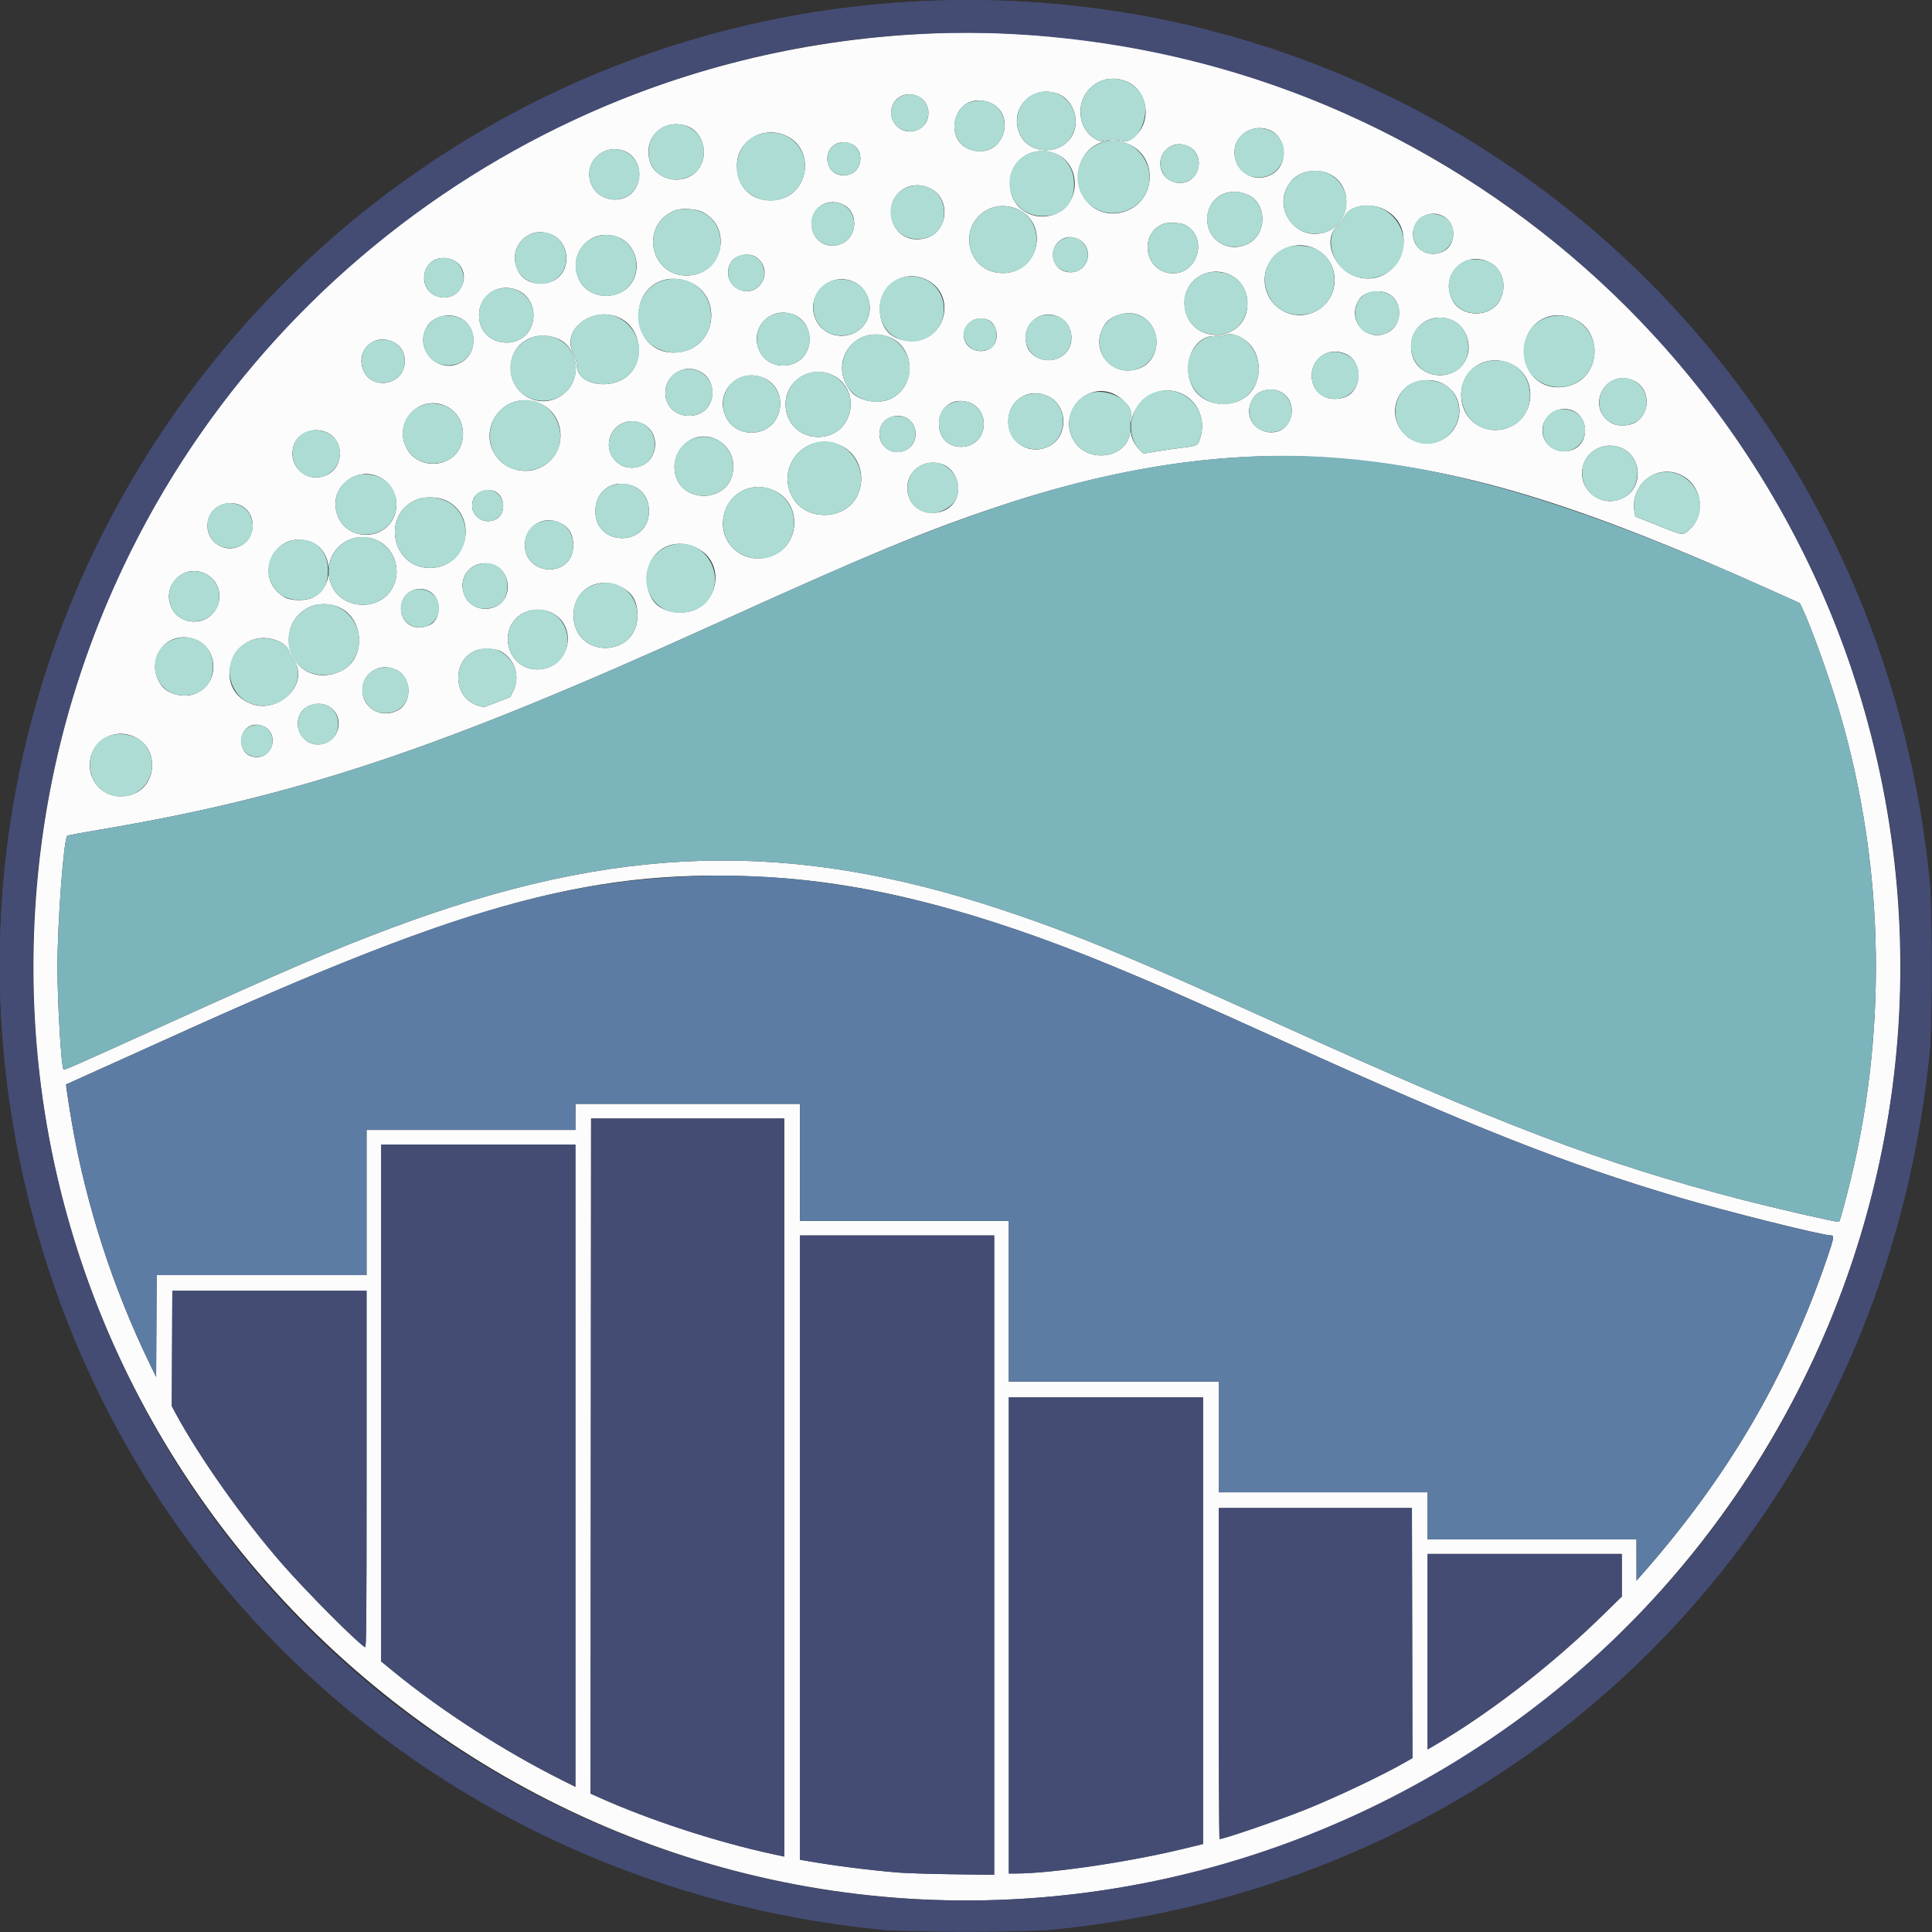 <svg id="svg" version="1.1" xmlns="http://www.w3.org/2000/svg" xmlns:xlink="http://www.w3.org/1999/xlink" width="400" height="400" viewBox="0, 0, 400,400"><rect x="0" y="0" width="400" height="400" fill="#333333" stroke="none"/><g id="svgg"><path id="path4" d="M191.107 0.230 C 71.228 5.679,-17.311 115.323,2.815 233.405 C 18.175 323.530,90.388 390.327,182.378 399.502 C 188.118 400.075,212.106 400.076,217.838 399.503 C 315.884 389.716,389.716 315.884,399.503 217.838 C 400.076 212.106,400.075 188.118,399.502 182.378 C 388.744 74.517,298.184 -4.637,191.107 0.230 M211.243 7.143 C 338.166 15.080,423.136 139.661,383.851 260.216 C 349.973 364.179,235.356 419.564,133.066 381.400 C 25.248 341.172,-23.963 217.202,27.027 114.270 C 61.304 45.076,134.759 2.360,211.243 7.143 M122.325 301.459 L 122.270 371.351 124.084 372.164 C 134.553 376.856,148.396 381.372,159.946 383.863 L 162.378 384.387 162.378 307.978 L 162.378 231.568 142.379 231.568 L 122.379 231.568 122.325 301.459 M78.919 290.479 L 78.919 343.984 81.351 345.977 C 91.403 354.211,104.180 362.455,116.311 368.534 L 119.135 369.949 119.135 303.461 L 119.135 236.973 99.027 236.973 L 78.919 236.973 78.919 290.479 M165.622 320.410 L 165.622 385.037 167.041 385.284 C 172.741 386.276,179.470 387.136,185.838 387.684 C 187.384 387.817,192.516 387.979,197.243 388.045 L 205.838 388.164 205.838 321.974 L 205.838 255.784 185.730 255.784 L 165.622 255.784 165.622 320.410 M35.623 279.189 L 35.568 291.135 36.204 292.324 C 41.117 301.497,50.323 314.540,58.436 323.821 C 63.492 329.605,73.976 340.131,75.585 341.038 C 75.849 341.187,75.892 336.089,75.892 304.227 L 75.892 267.243 55.786 267.243 L 35.679 267.243 35.623 279.189 M208.865 338.595 L 208.865 387.892 210.324 387.891 C 217.659 387.884,233.800 385.503,245.027 382.770 L 249.081 381.783 249.081 335.540 L 249.081 289.297 228.973 289.297 L 208.865 289.297 208.865 338.595 M252.324 346.486 C 252.324 365.335,252.404 380.757,252.500 380.757 C 253.382 380.757,264.855 376.825,270.162 374.705 C 276.464 372.187,285.936 367.700,290.811 364.924 L 292.432 364.000 292.378 338.108 L 292.323 312.216 272.323 312.216 L 252.324 312.216 252.324 346.486 M295.568 341.966 L 295.568 362.203 296.595 361.608 C 308.051 354.970,321.114 344.895,331.724 334.514 L 335.784 330.541 335.784 326.135 L 335.784 321.730 315.676 321.730 L 295.568 321.730 295.568 341.966 " stroke="none" fill="#444c74" fill-rule="evenodd"></path><path id="path0" d="M188.432 7.161 C 86.122 13.703,6.906 97.976,6.920 200.262 C 6.936 318.810,114.471 410.153,231.351 390.899 C 347.561 371.756,419.777 254.255,384.425 141.838 C 357.980 57.744,276.200 1.549,188.432 7.161 M233.424 16.961 C 238.128 19.083,238.518 26.260,234.072 28.866 C 233.298 29.319,233.052 29.367,232.421 29.186 C 231.474 28.914,229.507 28.912,228.569 29.181 C 227.172 29.582,224.848 27.694,224.124 25.571 C 222.100 19.631,227.750 14.401,233.424 16.961 M218.838 19.357 C 221.628 20.308,223.324 23.719,222.508 26.737 C 220.998 32.314,212.705 32.622,210.894 27.168 C 209.217 22.118,213.778 17.633,218.838 19.357 M190.215 20.013 C 192.866 21.334,192.905 25.357,190.279 26.745 C 187.209 28.369,183.745 25.627,184.644 22.286 C 185.291 19.886,187.857 18.838,190.215 20.013 M204.408 21.063 C 210.347 22.850,208.455 31.927,202.276 31.290 C 199.462 30.999,197.622 29.006,197.622 26.248 C 197.622 22.357,200.754 19.963,204.408 21.063 M142.163 26.088 C 145.870 27.351,146.973 32.714,144.114 35.573 C 141.255 38.432,135.891 37.329,134.628 33.623 C 132.944 28.680,137.220 24.404,142.163 26.088 M262.872 26.930 C 266.416 28.411,266.821 33.931,263.534 35.957 C 259.762 38.282,255.244 35.478,255.612 31.040 C 255.891 27.673,259.610 25.568,262.872 26.930 M162.208 27.888 C 169.205 30.507,167.578 40.987,160.100 41.467 C 155.628 41.754,152.540 38.780,152.573 34.221 C 152.609 29.378,157.537 26.138,162.208 27.888 M234.028 30.025 C 239.505 32.721,239.331 40.815,233.740 43.438 C 228.633 45.833,223.243 42.347,223.243 36.649 C 223.243 30.754,228.700 27.402,234.028 30.025 M176.389 29.869 C 178.014 30.656,178.593 32.652,177.741 34.528 C 176.670 36.888,172.741 36.901,171.673 34.548 C 170.189 31.277,173.175 28.314,176.389 29.869 M245.690 30.151 C 247.834 30.916,248.807 33.403,247.808 35.568 C 246.014 39.455,240.226 38.134,240.226 33.838 C 240.226 31.617,241.990 29.857,244.216 29.857 C 244.573 29.857,245.236 29.989,245.690 30.151 M128.847 31.130 C 131.874 31.998,133.286 35.732,131.720 38.729 C 129.600 42.788,123.239 41.895,122.158 37.386 C 121.188 33.345,124.799 29.969,128.847 31.130 M218.462 31.793 C 223.893 33.825,223.862 42.289,218.416 44.334 C 213.901 46.028,209.360 43.185,209.115 38.510 C 208.841 33.297,213.512 29.941,218.462 31.793 M275.027 35.928 C 280.385 38.229,279.821 46.504,274.194 48.139 C 267.810 49.995,263.034 42.371,267.438 37.355 C 269.121 35.438,272.436 34.815,275.027 35.928 M192.649 39.032 C 196.940 41.207,196.307 48.001,191.692 49.293 C 187.877 50.361,184.671 48.057,184.476 44.108 C 184.261 39.746,188.663 37.011,192.649 39.032 M258.226 40.274 C 262.461 42.055,262.391 48.732,258.118 50.601 C 254.127 52.347,249.950 49.690,249.950 45.405 C 249.950 41.040,254.029 38.511,258.226 40.274 M174.720 42.448 C 177.799 44.076,177.485 49.112,174.220 50.476 C 171.033 51.808,167.841 49.522,168.037 46.049 C 168.228 42.661,171.643 40.821,174.720 42.448 M210.676 43.311 C 217.390 46.385,215.089 56.508,207.671 56.534 C 199.704 56.562,197.939 45.680,205.473 42.982 C 206.955 42.452,209.094 42.587,210.676 43.311 M286.549 43.352 C 294.191 47.130,290.171 59.072,281.780 57.521 C 276.580 56.560,273.519 49.959,276.829 46.846 C 277.356 46.351,278.041 45.439,278.353 44.819 C 279.485 42.562,283.500 41.843,286.549 43.352 M145.375 43.870 C 151.753 47.003,149.715 56.651,142.595 57.031 C 134.536 57.460,132.289 46.339,139.866 43.531 C 141.134 43.062,144.101 43.244,145.375 43.870 M298.801 44.752 C 301.602 46.181,301.579 50.716,298.764 52.079 C 295.813 53.507,292.561 51.625,292.545 48.480 C 292.529 45.248,295.870 43.257,298.801 44.752 M245.302 46.540 C 250.461 49.218,247.803 57.391,242.053 56.529 C 236.791 55.740,235.936 48.220,240.895 46.337 C 241.838 45.979,244.453 46.099,245.302 46.540 M114.555 48.737 C 117.715 50.340,118.236 55.249,115.487 57.527 C 113.196 59.426,109.132 58.985,107.614 56.673 C 104.396 51.772,109.356 46.100,114.555 48.737 M128.239 49.237 C 131.274 50.580,132.668 54.475,131.259 57.674 C 129.171 62.410,121.876 62.446,119.813 57.730 C 117.381 52.171,122.716 46.794,128.239 49.237 M223.355 49.568 C 225.103 50.454,225.766 52.666,224.826 54.482 C 223.519 57.004,219.709 57.008,218.432 54.490 C 217.167 51.994,218.885 49.081,221.622 49.081 C 222.047 49.081,222.827 49.300,223.355 49.568 M272.606 51.669 C 277.757 54.420,277.491 62.128,272.162 64.557 C 267.279 66.783,261.838 63.299,261.838 57.946 C 261.838 52.502,267.732 49.066,272.606 51.669 M156.543 53.243 C 160.316 55.811,157.438 61.634,153.196 60.014 C 150.738 59.075,149.945 56.057,151.603 53.950 C 152.592 52.693,155.188 52.322,156.543 53.243 M93.567 53.738 C 97.910 55.553,96.105 62.104,91.415 61.549 C 86.344 60.948,86.741 53.436,91.845 53.410 C 92.354 53.408,93.129 53.555,93.567 53.738 M308.546 54.401 C 311.142 55.811,312.038 59.205,310.577 62.088 C 308.677 65.837,302.561 65.842,300.672 62.095 C 298.013 56.823,303.370 51.589,308.546 54.401 M254.909 57.023 C 256.970 58.077,258.268 60.313,258.268 62.811 C 258.268 71.296,245.838 71.606,245.245 63.135 C 244.887 58.032,250.250 54.640,254.909 57.023 M191.805 57.897 C 198.168 61.025,195.870 70.598,188.757 70.593 C 184.624 70.591,182.163 68.089,182.165 63.892 C 182.168 58.860,187.287 55.675,191.805 57.897 M142.025 58.136 C 149.527 60.471,148.774 71.450,141.015 72.857 C 136.074 73.753,132.216 70.438,132.216 65.297 C 132.216 59.853,136.797 56.509,142.025 58.136 M176.619 58.289 C 179.702 59.577,181.012 63.546,179.352 66.567 C 177.110 70.645,170.933 70.469,168.948 66.270 C 166.607 61.320,171.554 56.173,176.619 58.289 M107.367 60.190 C 109.431 61.152,110.670 63.458,110.420 65.875 C 109.686 72.994,99.180 72.421,99.180 65.261 C 99.180 60.974,103.415 58.350,107.367 60.190 M287.268 60.738 C 290.470 62.192,290.498 67.256,287.312 68.844 C 282.787 71.099,278.560 65.985,281.517 61.833 C 282.530 60.411,285.361 59.872,287.268 60.738 M163.866 64.985 C 168.736 66.432,168.914 73.656,164.120 75.347 C 161.437 76.294,158.505 75.208,157.320 72.828 C 155.070 68.313,159.042 63.553,163.866 64.985 M235.607 65.152 C 240.795 67.064,240.680 74.862,235.441 76.418 C 229.731 78.114,225.414 72.065,228.789 67.099 C 230.035 65.267,233.351 64.320,235.607 65.152 M128.048 65.701 C 132.537 67.638,133.737 74.032,130.263 77.506 C 126.838 80.931,119.632 79.827,119.438 75.848 C 119.388 74.830,119.184 74.123,118.595 72.932 C 116.274 68.235,122.638 63.367,128.048 65.701 M219.391 65.695 C 221.986 67.020,222.655 70.778,220.693 73.013 C 218.323 75.712,213.484 74.760,212.554 71.411 C 211.365 67.131,215.474 63.696,219.391 65.695 M95.711 66.080 C 98.807 68.009,98.807 72.964,95.711 74.893 C 90.940 77.867,85.486 72.336,88.454 67.533 C 89.809 65.340,93.377 64.625,95.711 66.080 M326.175 66.152 C 331.830 68.936,331.303 77.649,325.356 79.708 C 320.235 81.481,315.568 78.166,315.568 72.757 C 315.568 66.927,320.946 63.578,326.175 66.152 M300.024 66.049 C 303.362 67.040,305.069 71.284,303.443 74.547 C 301.151 79.146,293.887 78.560,292.431 73.659 C 290.983 68.781,295.152 64.602,300.024 66.049 M204.667 66.293 C 206.188 67.015,206.849 69.435,205.976 71.091 C 204.812 73.299,201.115 73.191,199.934 70.915 C 198.397 67.952,201.591 64.834,204.667 66.293 M256.928 69.871 C 260.306 71.590,261.609 76.181,259.779 79.920 C 257.352 84.881,249.246 84.894,246.826 79.940 C 244.564 75.310,247.162 69.500,251.459 69.576 C 252.114 69.587,253.086 69.477,253.622 69.330 C 254.697 69.036,255.566 69.178,256.928 69.871 M183.621 69.621 C 189.431 71.415,189.982 79.830,184.467 82.533 C 181.815 83.833,177.718 83.045,176.042 80.911 C 171.517 75.154,176.672 67.474,183.621 69.621 M115.069 69.955 C 119.385 71.434,120.644 77.595,117.323 80.980 C 113.013 85.371,105.730 82.374,105.730 76.210 C 105.730 71.306,110.224 68.295,115.069 69.955 M81.474 70.832 C 83.405 71.794,84.244 73.920,83.587 76.182 C 82.494 79.941,76.974 80.421,75.334 76.898 C 73.391 72.724,77.374 68.789,81.474 70.832 M278.610 73.274 C 282.372 74.983,282.050 81.160,278.137 82.329 C 274.622 83.379,271.586 81.274,271.572 77.777 C 271.558 74.062,275.206 71.728,278.610 73.274 M311.778 74.937 C 319.198 77.141,318.178 88.053,310.465 88.978 C 306.327 89.474,302.803 86.499,302.535 82.282 C 302.206 77.095,306.787 73.455,311.778 74.937 M145.127 77.012 C 147.322 78.225,148.148 81.250,146.938 83.639 C 145.089 87.286,139.154 86.757,137.981 82.841 C 136.673 78.476,141.158 74.817,145.127 77.012 M172.220 77.599 C 175.174 78.902,176.734 82.186,175.915 85.381 C 174.044 92.686,163.458 91.916,162.678 84.417 C 162.137 79.221,167.388 75.469,172.220 77.599 M158.428 78.401 C 161.292 79.783,162.376 83.393,160.847 86.454 C 158.774 90.602,152.470 90.613,150.371 86.473 C 147.679 81.160,153.032 75.796,158.428 78.401 M337.775 78.607 C 341.705 79.946,342.041 85.677,338.303 87.613 C 337.139 88.216,334.934 88.254,333.838 87.690 C 328.301 84.842,331.875 76.596,337.775 78.607 M298.775 79.460 C 304.737 82.709,302.302 91.757,295.459 91.778 C 289.495 91.797,286.579 84.564,290.872 80.398 C 292.750 78.576,296.365 78.147,298.775 79.460 M264.815 80.983 C 269.106 82.776,267.847 89.514,263.221 89.514 C 259.285 89.514,257.256 85.382,259.626 82.193 C 260.661 80.800,263.046 80.244,264.815 80.983 M244.757 81.542 C 247.962 83.053,249.604 86.860,248.576 90.396 C 248.030 92.274,248.003 92.292,245.081 92.649 C 243.654 92.823,241.194 93.177,239.615 93.436 L 236.743 93.906 236.130 93.318 C 230.394 87.822,237.500 78.122,244.757 81.542 M230.859 81.694 C 233.003 82.800,234.539 84.972,234.140 86.332 C 234.027 86.714,233.958 87.805,233.985 88.757 C 234.158 94.871,224.903 96.444,222.073 90.781 C 219.217 85.066,225.267 78.808,230.859 81.694 M216.973 82.029 C 221.120 83.989,221.252 90.286,217.189 92.377 C 213.243 94.407,208.757 91.676,208.757 87.243 C 208.757 82.836,212.993 80.148,216.973 82.029 M110.314 83.054 C 117.152 84.503,118.156 93.859,111.794 96.843 C 109.047 98.131,105.389 97.429,103.356 95.223 C 98.460 89.912,103.239 81.554,110.314 83.054 M200.412 83.237 C 202.364 83.797,203.676 85.600,203.676 87.725 C 203.676 93.880,194.722 94.227,194.412 88.084 C 194.232 84.532,197.034 82.269,200.412 83.237 M92.382 84.107 C 95.229 85.445,96.560 88.823,95.495 92.007 C 93.843 96.950,86.590 97.440,84.162 92.773 C 81.346 87.359,86.882 81.522,92.382 84.107 M326.332 85.404 C 327.797 86.408,328.508 88.491,328.013 90.329 C 326.716 95.146,319.351 94.085,319.351 89.081 C 319.351 85.613,323.471 83.443,326.332 85.404 M188.011 86.740 C 190.264 88.285,190.027 91.999,187.599 93.174 C 184.281 94.780,181.021 91.671,182.403 88.218 C 183.200 86.225,186.131 85.453,188.011 86.740 M133.167 87.774 C 136.787 89.631,136.334 95.281,132.461 96.567 C 128.252 97.965,124.629 93.756,126.613 89.774 C 127.785 87.422,130.728 86.524,133.167 87.774 M68.225 89.842 C 71.231 91.701,71.040 96.569,67.896 98.216 C 63.819 100.353,59.462 96.732,60.787 92.308 C 61.668 89.369,65.439 88.119,68.225 89.842 M148.046 90.856 C 151.146 92.194,152.576 95.543,151.453 98.838 C 149.720 103.926,141.740 103.926,140.006 98.838 C 138.254 93.695,143.213 88.772,148.046 90.856 M173.999 92.208 C 178.123 94.062,179.595 99.434,177.062 103.382 C 174.294 107.695,167.111 107.695,164.344 103.382 C 160.139 96.830,166.895 89.012,173.999 92.208 M335.892 92.840 C 339.958 94.762,340.175 100.852,336.253 102.986 C 331.519 105.563,326.177 101.162,327.866 96.077 C 328.930 92.874,332.726 91.343,335.892 92.840 M275.781 94.817 C 302.294 96.826,326.337 104.067,366.700 122.198 L 372.643 124.867 373.129 125.890 C 375.009 129.850,378.842 140.533,380.873 147.473 C 390.343 179.831,390.879 214.694,382.408 247.243 C 381.096 252.284,380.886 252.973,380.657 252.973 C 379.782 252.973,367.160 250.068,360.359 248.301 C 331.563 240.820,311.113 233.054,264.234 211.797 C 234.373 198.257,222.624 193.403,207.602 188.405 C 163.393 173.693,127.504 174.741,81.103 192.099 C 69.072 196.600,59.778 200.571,35.027 211.784 C 15.278 220.732,13.312 221.600,13.158 221.441 C 12.690 220.956,11.897 207.706,11.894 200.324 C 11.891 190.969,13.173 173.782,13.930 173.024 C 14.006 172.949,17.056 172.384,20.709 171.768 C 61.701 164.858,90.918 155.105,147.458 129.460 C 179.843 114.772,191.496 109.933,206.703 104.857 C 231.667 96.525,254.511 93.205,275.781 94.817 M195.066 96.118 C 197.708 97.018,199.134 100.515,197.969 103.240 C 196.352 107.026,190.293 107.220,188.462 103.545 C 186.243 99.093,190.324 94.502,195.066 96.118 M348.216 98.431 C 352.305 100.544,353.228 106.283,349.986 109.432 C 348.415 110.957,348.705 110.983,343.371 108.853 L 338.599 106.948 338.440 106.177 C 337.241 100.392,343.073 95.772,348.216 98.431 M78.944 98.960 C 81.037 100.139,82.349 102.781,82.038 105.189 C 81.091 112.518,70.582 112.585,69.511 105.269 C 68.763 100.164,74.395 96.397,78.944 98.960 M130.576 100.447 C 132.951 101.152,134.394 103.247,134.362 105.946 C 134.277 113.094,123.601 113.301,123.276 106.161 C 123.082 101.883,126.473 99.228,130.576 100.447 M160.216 101.538 C 166.255 104.271,165.709 113.243,159.383 115.242 C 153.653 117.052,148.449 112.169,149.929 106.374 C 151.088 101.836,155.890 99.579,160.216 101.538 M102.919 102.017 C 104.727 103.329,104.552 106.624,102.627 107.538 C 99.722 108.916,96.802 106.205,98.030 103.268 C 98.739 101.571,101.376 100.896,102.919 102.017 M92.130 103.524 C 99.001 106.514,97.145 116.964,89.636 117.567 C 81.187 118.245,78.591 106.290,86.544 103.327 C 87.993 102.788,90.652 102.881,92.130 103.524 M50.360 104.935 C 53.149 106.781,52.906 111.371,49.939 112.930 C 45.870 115.067,41.585 111.113,43.362 106.861 C 44.420 104.329,47.968 103.352,50.360 104.935 M116.106 108.323 C 117.939 109.259,118.800 110.927,118.667 113.287 C 118.304 119.696,108.735 119.293,108.666 112.865 C 108.624 108.925,112.567 106.518,116.106 108.323 M76.584 111.373 C 81.340 112.359,83.635 117.946,80.999 122.121 C 78.069 126.762,70.463 126.033,68.538 120.927 C 66.498 115.514,70.966 110.207,76.584 111.373 M63.822 112.007 C 69.011 113.448,69.578 121.493,64.651 123.763 C 63.241 124.412,60.354 124.399,59.110 123.737 C 52.268 120.097,56.352 109.932,63.822 112.007 M144.023 113.339 C 150.920 116.496,148.584 126.811,140.973 126.811 C 136.470 126.810,133.946 124.287,133.946 119.784 C 133.946 114.260,138.990 111.034,144.023 113.339 M101.961 116.859 C 105.724 117.984,106.290 123.692,102.815 125.487 C 100.461 126.704,97.530 125.888,96.386 123.698 C 94.304 119.712,97.674 115.578,101.961 116.859 M42.378 118.721 C 45.603 120.183,46.444 124.322,44.066 127.023 C 41.780 129.621,37.214 129.110,35.631 126.080 C 33.259 121.539,37.762 116.628,42.378 118.721 M128.565 121.510 C 130.902 122.660,131.951 124.456,131.977 127.351 C 132.058 136.151,119.192 136.540,118.747 127.751 C 118.471 122.310,123.587 119.059,128.565 121.510 M89.147 122.569 C 91.456 123.996,91.345 128.265,88.969 129.393 C 85.957 130.822,83.030 129.139,83.028 125.975 C 83.026 122.724,86.378 120.857,89.147 122.569 M69.637 125.516 C 75.385 127.477,76.046 136.269,70.643 138.903 C 65.315 141.500,59.783 138.201,59.794 132.432 C 59.805 127.228,64.658 123.817,69.637 125.516 M114.054 126.786 C 120.026 129.614,117.887 138.595,111.243 138.595 C 104.731 138.595,102.744 129.542,108.649 126.780 C 110.173 126.067,112.541 126.070,114.054 126.786 M39.951 132.222 C 45.165 133.770,45.694 141.171,40.757 143.488 C 38.290 144.646,34.730 143.821,33.327 141.766 C 29.900 136.750,34.224 130.521,39.951 132.222 M56.790 132.430 C 58.390 132.905,59.537 133.819,59.851 134.868 C 59.995 135.349,60.464 136.253,60.894 136.877 C 64.087 141.519,57.713 147.870,52.018 145.722 C 43.569 142.534,48.121 129.856,56.790 132.430 M103.676 134.864 C 106.583 136.375,107.749 140.065,106.261 143.045 L 105.622 144.324 102.895 145.376 L 100.169 146.427 98.998 146.086 C 93.764 144.565,93.425 136.739,98.504 134.693 C 99.909 134.127,102.416 134.210,103.676 134.864 M82.134 138.729 C 85.302 140.308,85.393 145.497,82.282 147.105 C 78.918 148.843,75.029 146.599,75.029 142.919 C 75.029 139.229,78.743 137.039,82.134 138.729 M67.846 146.139 C 71.585 148.047,70.467 153.636,66.251 154.111 C 62.733 154.507,60.385 150.433,62.387 147.408 C 63.420 145.846,66.067 145.231,67.846 146.139 M54.698 150.433 C 57.717 151.949,56.581 156.755,53.203 156.756 C 51.241 156.757,49.946 155.425,49.946 153.405 C 49.946 150.784,52.375 149.265,54.698 150.433 M28.091 152.674 C 32.970 155.112,32.509 162.710,27.375 164.473 C 22.918 166.003,18.595 163.002,18.595 158.378 C 18.595 153.454,23.615 150.438,28.091 152.674 M159.568 181.642 C 180.404 182.884,202.726 188.665,230.057 199.899 C 239.299 203.698,247.222 207.181,265.946 215.676 C 305.277 233.520,323.984 240.908,347.459 247.868 C 357.290 250.783,377.298 255.784,379.129 255.784 C 379.791 255.784,379.681 256.382,378.254 260.555 C 369.811 285.250,357.563 306.090,339.522 326.459 L 338.827 327.243 338.819 322.973 L 338.811 318.703 317.189 318.703 L 295.568 318.703 295.568 313.838 L 295.568 308.973 273.946 308.973 L 252.324 308.973 252.324 297.514 L 252.324 286.054 230.595 286.054 L 208.865 286.054 208.865 269.405 L 208.865 252.757 187.243 252.757 L 165.622 252.757 165.622 240.649 L 165.622 228.541 142.378 228.541 L 119.135 228.541 119.135 231.243 L 119.135 233.946 97.514 233.946 L 75.892 233.946 75.892 248.973 L 75.892 264.000 54.164 264.000 L 32.437 264.000 32.380 274.541 L 32.324 285.081 31.061 282.486 C 23.456 266.865,17.867 249.633,14.933 232.757 C 14.365 229.493,13.619 224.578,13.682 224.518 C 13.708 224.493,15.481 223.696,17.622 222.746 C 19.762 221.797,27.838 218.152,35.568 214.647 C 97.808 186.425,123.793 179.509,159.568 181.642 M162.378 307.978 L 162.378 384.387 159.946 383.863 C 148.396 381.372,134.553 376.856,124.084 372.164 L 122.270 371.351 122.325 301.459 L 122.379 231.568 142.379 231.568 L 162.378 231.568 162.378 307.978 M119.135 303.461 L 119.135 369.949 116.311 368.534 C 104.180 362.455,91.403 354.211,81.351 345.977 L 78.919 343.984 78.919 290.479 L 78.919 236.973 99.027 236.973 L 119.135 236.973 119.135 303.461 M205.838 321.974 L 205.838 388.164 197.243 388.045 C 192.516 387.979,187.384 387.817,185.838 387.684 C 179.470 387.136,172.741 386.276,167.041 385.284 L 165.622 385.037 165.622 320.410 L 165.622 255.784 185.730 255.784 L 205.838 255.784 205.838 321.974 M75.892 304.227 C 75.892 336.089,75.849 341.187,75.585 341.038 C 73.976 340.131,63.492 329.605,58.436 323.821 C 50.323 314.540,41.117 301.497,36.204 292.324 L 35.568 291.135 35.623 279.189 L 35.679 267.243 55.786 267.243 L 75.892 267.243 75.892 304.227 M249.081 335.540 L 249.081 381.783 245.027 382.770 C 233.800 385.503,217.659 387.884,210.324 387.891 L 208.865 387.892 208.865 338.595 L 208.865 289.297 228.973 289.297 L 249.081 289.297 249.081 335.540 M292.378 338.108 L 292.432 364.000 290.811 364.924 C 285.936 367.700,276.464 372.187,270.162 374.705 C 264.855 376.825,253.382 380.757,252.500 380.757 C 252.404 380.757,252.324 365.335,252.324 346.486 L 252.324 312.216 272.323 312.216 L 292.323 312.216 292.378 338.108 M335.784 326.135 L 335.784 330.541 331.724 334.514 C 321.114 344.895,308.051 354.970,296.595 361.608 L 295.568 362.203 295.568 341.966 L 295.568 321.730 315.676 321.730 L 335.784 321.730 335.784 326.135 " stroke="none" fill="#fcfcfc" fill-rule="evenodd"></path><path id="path1" d="M254.077 94.819 C 230.899 96.614,208.487 102.852,177.189 116.218 C 170.294 119.163,162.954 122.432,147.458 129.460 C 90.918 155.105,61.701 164.858,20.709 171.768 C 17.056 172.384,14.006 172.949,13.930 173.024 C 13.173 173.782,11.891 190.969,11.894 200.324 C 11.897 207.706,12.690 220.956,13.158 221.441 C 13.312 221.600,15.278 220.732,35.027 211.784 C 59.778 200.571,69.072 196.600,81.103 192.099 C 127.504 174.741,163.393 173.693,207.602 188.405 C 222.624 193.403,234.373 198.257,264.234 211.797 C 311.113 233.054,331.563 240.820,360.359 248.301 C 367.160 250.068,379.782 252.973,380.657 252.973 C 380.886 252.973,381.096 252.284,382.408 247.243 C 390.879 214.694,390.343 179.831,380.873 147.473 C 378.842 140.533,375.009 129.850,373.129 125.890 L 372.643 124.867 366.700 122.198 C 316.877 99.818,286.106 92.337,254.077 94.819 " stroke="none" fill="#7cb4bc" fill-rule="evenodd"></path><path id="path2" d="M145.946 181.331 C 115.537 182.055,91.334 189.361,35.568 214.647 C 27.838 218.152,19.762 221.797,17.622 222.746 C 15.481 223.696,13.708 224.493,13.682 224.518 C 13.619 224.578,14.365 229.493,14.933 232.757 C 17.867 249.633,23.456 266.865,31.061 282.486 L 32.324 285.081 32.380 274.541 L 32.437 264.000 54.164 264.000 L 75.892 264.000 75.892 248.973 L 75.892 233.946 97.514 233.946 L 119.135 233.946 119.135 231.243 L 119.135 228.541 142.378 228.541 L 165.622 228.541 165.622 240.649 L 165.622 252.757 187.243 252.757 L 208.865 252.757 208.865 269.405 L 208.865 286.054 230.595 286.054 L 252.324 286.054 252.324 297.514 L 252.324 308.973 273.946 308.973 L 295.568 308.973 295.568 313.838 L 295.568 318.703 317.189 318.703 L 338.811 318.703 338.819 322.973 L 338.827 327.243 339.522 326.459 C 357.563 306.090,369.811 285.250,378.254 260.555 C 379.681 256.382,379.791 255.784,379.129 255.784 C 377.298 255.784,357.290 250.783,347.459 247.868 C 323.984 240.908,305.277 233.520,265.946 215.676 C 237.119 202.597,224.576 197.340,211.135 192.705 C 187.363 184.507,166.369 180.844,145.946 181.331 " stroke="none" fill="#5c7ca4" fill-rule="evenodd"></path><path id="path3" d="M229.047 16.432 C 224.993 17.275,222.729 21.477,224.124 25.571 C 224.848 27.694,227.172 29.582,228.569 29.181 C 229.507 28.912,231.474 28.914,232.421 29.186 C 235.534 30.079,238.396 23.753,236.564 20.031 C 235.236 17.332,232.052 15.808,229.047 16.432 M214.701 19.229 C 209.713 20.746,209.063 28.005,213.698 30.437 C 216.326 31.816,219.982 30.992,221.565 28.664 C 224.899 23.762,220.351 17.510,214.701 19.229 M186.919 19.784 C 185.274 20.366,184.238 22.212,184.544 24.019 C 185.136 27.523,190.077 28.409,191.718 25.306 C 193.466 22.000,190.454 18.534,186.919 19.784 M201.010 21.108 C 196.846 22.387,196.359 28.735,200.271 30.731 C 203.891 32.578,207.991 30.090,207.998 26.042 C 208.004 22.312,204.695 19.976,201.010 21.108 M137.748 26.101 C 134.124 27.381,133.068 32.755,135.886 35.573 C 138.745 38.432,144.109 37.329,145.372 33.623 C 147.063 28.660,142.697 24.353,137.748 26.101 M258.061 27.194 C 254.397 29.206,254.907 35.136,258.857 36.448 C 263.333 37.935,267.291 33.555,265.320 29.297 C 264.146 26.761,260.679 25.757,258.061 27.194 M157.042 27.861 C 151.947 29.621,150.905 37.157,155.335 40.205 C 159.975 43.398,166.141 40.588,166.643 35.053 C 167.112 29.882,162.086 26.118,157.042 27.861 M228.216 29.478 C 221.877 31.565,221.245 40.470,227.229 43.409 C 230.810 45.168,235.490 43.593,237.239 40.040 C 240.152 34.123,234.435 27.430,228.216 29.478 M173.038 29.855 C 170.697 31.014,170.685 34.835,173.020 35.894 C 174.939 36.766,176.996 36.170,177.741 34.528 C 179.215 31.281,176.203 28.289,173.038 29.855 M242.742 30.151 C 240.598 30.916,239.626 33.403,240.625 35.568 C 242.419 39.455,248.207 38.134,248.207 33.838 C 248.207 31.617,246.443 29.857,244.216 29.857 C 243.859 29.857,243.196 29.989,242.742 30.151 M125.351 31.227 C 121.125 32.736,120.810 38.783,124.856 40.762 C 127.403 42.008,130.484 41.095,131.720 38.729 C 134.025 34.316,129.996 29.570,125.351 31.227 M213.344 31.682 C 206.509 34.191,208.166 44.403,215.459 44.719 C 219.822 44.908,222.378 42.446,222.378 38.054 C 222.378 33.078,217.984 29.979,213.344 31.682 M270.947 35.476 C 263.562 36.927,264.252 47.692,271.775 48.374 C 274.470 48.618,276.884 47.274,278.067 44.872 C 280.509 39.911,276.345 34.416,270.947 35.476 M188.470 38.574 C 182.493 40.217,183.296 49.007,189.465 49.472 C 192.998 49.738,195.486 47.490,195.486 44.032 C 195.486 40.139,192.167 37.557,188.470 38.574 M254.595 39.782 C 247.808 40.990,248.673 51.051,255.568 51.093 C 262.813 51.138,263.514 40.607,256.324 39.734 C 255.849 39.676,255.070 39.698,254.595 39.782 M170.199 42.410 C 167.015 43.985,167.297 49.077,170.645 50.476 C 174.656 52.152,178.310 48.005,176.267 44.095 C 175.193 42.039,172.474 41.284,170.199 42.410 M205.473 42.982 C 197.939 45.680,199.704 56.562,207.671 56.534 C 216.658 56.503,217.031 43.315,208.063 42.684 C 206.972 42.607,206.307 42.684,205.473 42.982 M280.757 42.883 C 279.294 43.364,278.939 43.650,278.353 44.819 C 278.041 45.439,277.356 46.351,276.829 46.846 C 274.235 49.286,275.814 54.995,279.587 56.822 C 283.482 58.708,288.164 57.168,289.920 53.424 C 292.706 47.483,286.940 40.849,280.757 42.883 M139.866 43.531 C 132.289 46.339,134.536 57.460,142.595 57.031 C 151.451 56.559,151.349 43.567,142.486 43.298 C 141.348 43.263,140.351 43.352,139.866 43.531 M294.811 44.630 C 291.718 46.004,291.824 50.892,294.974 52.208 C 299.002 53.891,302.620 49.365,300.088 45.810 C 299.135 44.471,296.495 43.881,294.811 44.630 M240.895 46.337 C 235.936 48.220,236.791 55.740,242.053 56.529 C 247.803 57.391,250.461 49.218,245.302 46.540 C 244.453 46.099,241.838 45.979,240.895 46.337 M110.096 48.398 C 105.892 49.895,105.325 55.930,109.191 58.034 C 112.951 60.081,117.206 57.688,117.230 53.513 C 117.252 49.608,113.750 47.097,110.096 48.398 M123.347 49.025 C 120.500 50.044,118.810 52.815,119.240 55.756 C 120.392 63.615,131.762 62.855,131.757 54.919 C 131.754 50.495,127.524 47.530,123.347 49.025 M219.884 49.568 C 218.772 50.128,217.946 51.488,217.946 52.757 C 217.946 56.459,223.129 57.758,224.826 54.482 C 226.087 52.046,224.328 49.081,221.622 49.081 C 221.196 49.081,220.414 49.300,219.884 49.568 M266.919 51.027 C 259.055 53.478,260.844 65.184,269.081 65.175 C 278.477 65.165,278.794 51.179,269.405 50.883 C 268.395 50.851,267.276 50.916,266.919 51.027 M152.738 53.064 C 150.703 53.950,150.070 57.180,151.592 58.914 C 154.091 61.759,158.498 59.940,158.226 56.176 C 158.029 53.459,155.338 51.932,152.738 53.064 M90.037 53.815 C 88.454 54.534,87.634 56.106,87.857 57.991 C 88.462 63.096,95.991 62.655,95.991 57.514 C 95.991 54.407,92.926 52.503,90.037 53.815 M303.962 53.820 C 297.736 55.840,299.092 64.865,305.622 64.865 C 312.955 64.865,313.289 54.070,305.967 53.704 C 305.183 53.665,304.280 53.717,303.962 53.820 M249.838 56.505 C 242.601 58.909,244.199 69.297,251.805 69.293 C 260.160 69.287,260.550 56.864,252.213 56.317 C 251.273 56.255,250.376 56.326,249.838 56.505 M186.232 57.641 C 180.998 59.555,180.648 67.519,185.690 69.990 C 190.440 72.318,195.705 68.831,195.411 63.552 C 195.154 58.958,190.619 56.037,186.232 57.641 M137.669 57.966 C 131.164 59.497,130.043 69.074,136.014 72.113 C 141.016 74.659,146.840 71.480,147.197 66.009 C 147.552 60.583,142.972 56.717,137.669 57.966 M172.973 57.923 C 166.130 59.402,167.267 69.528,174.270 69.474 C 181.669 69.416,182.156 58.597,174.793 57.865 C 174.208 57.807,173.389 57.833,172.973 57.923 M102.648 59.984 C 100.496 60.752,99.180 62.755,99.180 65.261 C 99.180 72.421,109.686 72.994,110.420 65.875 C 110.860 61.612,106.771 58.513,102.648 59.984 M282.863 60.781 C 279.472 62.459,279.993 68.170,283.628 69.180 C 288.160 70.438,291.504 65.618,288.701 61.868 C 287.575 60.361,284.767 59.838,282.863 60.781 M160.256 65.060 C 155.537 66.690,155.502 73.688,160.204 75.347 C 162.887 76.294,165.819 75.208,167.005 72.828 C 169.299 68.224,165.097 63.388,160.256 65.060 M230.735 65.531 C 226.180 67.808,226.783 74.992,231.651 76.437 C 236.852 77.982,241.199 72.863,238.819 67.998 C 237.408 65.113,233.785 64.008,230.735 65.531 M123.186 65.303 C 119.269 66.292,117.097 69.901,118.595 72.932 C 119.184 74.123,119.388 74.830,119.438 75.848 C 119.632 79.827,126.838 80.931,130.263 77.506 C 135.383 72.387,130.241 63.521,123.186 65.303 M215.892 65.271 C 210.492 66.685,211.500 74.585,217.081 74.585 C 223.078 74.585,223.524 65.694,217.553 65.188 C 216.996 65.140,216.249 65.178,215.892 65.271 M91.002 65.582 C 85.367 67.692,87.197 76.054,93.200 75.625 C 99.659 75.163,99.703 65.740,93.247 65.373 C 92.346 65.322,91.484 65.402,91.002 65.582 M320.293 65.729 C 314.156 67.739,313.712 76.814,319.621 79.466 C 323.297 81.116,327.623 79.650,329.333 76.176 C 332.323 70.102,326.718 63.624,320.293 65.729 M296.286 66.041 C 289.744 68.087,291.322 77.714,298.192 77.672 C 301.708 77.651,304.002 75.328,303.998 71.795 C 303.992 67.534,300.307 64.784,296.286 66.041 M201.313 66.325 C 198.178 67.923,199.444 72.650,203.005 72.648 C 205.165 72.646,206.361 71.433,206.341 69.264 C 206.316 66.631,203.705 65.105,201.313 66.325 M253.622 69.330 C 253.086 69.477,252.114 69.587,251.459 69.576 C 248.102 69.516,245.319 73.625,246.045 77.568 C 247.553 85.752,259.201 85.743,260.534 77.557 C 261.281 72.966,257.365 68.305,253.622 69.330 M179.618 69.424 C 173.442 70.880,172.431 79.627,178.116 82.425 C 180.974 83.831,184.500 83.251,186.492 81.047 C 191.160 75.879,186.399 67.827,179.618 69.424 M110.687 69.688 C 103.281 71.781,104.397 82.499,112.071 82.974 C 117.270 83.295,120.752 78.144,118.591 73.328 C 117.281 70.409,113.804 68.808,110.687 69.688 M77.632 70.552 C 75.253 71.311,74.150 74.356,75.334 76.898 C 76.974 80.421,82.494 79.941,83.587 76.182 C 84.682 72.415,81.430 69.342,77.632 70.552 M274.270 73.275 C 270.432 75.052,270.761 81.257,274.751 82.365 C 278.869 83.509,282.222 80.196,281.084 76.108 C 280.359 73.500,276.894 72.060,274.270 73.275 M307.431 74.933 C 299.271 77.446,301.981 89.995,310.465 88.978 C 319.452 87.900,318.578 74.485,309.528 74.610 C 308.926 74.618,307.982 74.763,307.431 74.933 M140.961 76.645 C 138.552 77.419,137.199 80.232,137.981 82.841 C 139.154 86.757,145.089 87.286,146.938 83.639 C 148.998 79.573,145.304 75.251,140.961 76.645 M167.639 77.168 C 164.478 77.980,162.334 81.113,162.678 84.417 C 163.458 91.916,174.044 92.686,175.915 85.381 C 177.180 80.443,172.597 75.894,167.639 77.168 M154.202 77.842 C 150.511 78.609,148.585 82.948,150.371 86.473 C 152.470 90.613,158.774 90.602,160.847 86.454 C 163.186 81.774,159.330 76.777,154.202 77.842 M334.322 78.559 C 331.004 79.762,330.003 84.504,332.574 86.840 C 335.263 89.283,339.881 88.036,340.738 84.635 C 341.755 80.597,338.141 77.174,334.322 78.559 M292.828 79.142 C 287.755 81.150,287.549 88.749,292.501 91.181 C 299.003 94.373,305.151 86.295,300.461 80.722 C 298.936 78.910,295.310 78.160,292.828 79.142 M261.056 81.062 C 257.621 82.622,257.952 88.172,261.544 89.248 C 264.704 90.195,267.450 88.258,267.450 85.081 C 267.450 81.754,264.129 79.667,261.056 81.062 M238.963 81.264 C 234.127 82.979,232.512 89.852,236.130 93.318 L 236.743 93.906 239.615 93.436 C 241.194 93.177,243.654 92.823,245.081 92.649 C 248.003 92.292,248.030 92.274,248.576 90.396 C 250.287 84.512,244.719 79.223,238.963 81.264 M225.405 81.507 C 221.838 82.924,220.294 87.221,222.073 90.781 C 224.903 96.444,234.158 94.871,233.985 88.757 C 233.958 87.805,234.027 86.714,234.140 86.332 C 235.056 83.210,229.227 79.989,225.405 81.507 M212.236 81.854 C 208.212 83.328,207.399 89.484,210.911 91.882 C 215.007 94.679,220.099 92.109,220.099 87.243 C 220.099 83.034,216.238 80.387,212.236 81.854 M106.796 83.106 C 100.319 84.853,99.457 93.847,105.483 96.806 C 107.218 97.658,110.020 97.675,111.794 96.843 C 119.853 93.063,115.387 80.790,106.796 83.106 M197.381 83.325 C 195.215 84.099,194.286 85.589,194.412 88.084 C 194.722 94.227,203.676 93.880,203.676 87.725 C 203.676 84.410,200.519 82.204,197.381 83.325 M87.600 83.859 C 80.645 86.344,82.809 96.469,90.184 95.947 C 97.813 95.407,97.727 84.152,90.089 83.551 C 89.112 83.474,88.448 83.556,87.600 83.859 M321.517 85.243 C 318.703 86.747,318.691 91.419,321.497 92.903 C 325.585 95.065,329.818 90.754,327.557 86.730 C 326.500 84.850,323.591 84.133,321.517 85.243 M184.604 86.256 C 180.619 87.539,181.620 93.622,185.815 93.622 C 190.508 93.622,190.916 86.582,186.247 86.162 C 185.665 86.110,184.926 86.152,184.604 86.256 M129.371 87.435 C 125.402 88.723,124.844 94.384,128.501 96.251 C 131.929 98.001,135.568 95.811,135.568 91.998 C 135.568 88.626,132.549 86.403,129.371 87.435 M63.228 89.479 C 59.432 91.252,59.783 97.233,63.762 98.565 C 68.098 100.017,71.894 95.582,69.799 91.511 C 68.721 89.417,65.496 88.420,63.228 89.479 M144.432 90.568 C 140.765 91.360,138.744 95.135,140.006 98.838 C 141.740 103.926,149.720 103.926,151.453 98.838 C 153.067 94.103,149.193 89.541,144.432 90.568 M168.541 91.750 C 163.519 93.416,161.514 98.972,164.344 103.382 C 167.111 107.695,174.294 107.695,177.062 103.382 C 180.887 97.421,175.130 89.563,168.541 91.750 M330.687 92.839 C 326.123 94.964,326.728 102.062,331.594 103.476 C 335.562 104.630,339.037 102.005,339.022 97.865 C 339.007 93.641,334.632 91.002,330.687 92.839 M191.566 95.986 C 186.470 97.536,186.698 105.019,191.878 106.178 C 194.026 106.659,197.153 105.150,197.969 103.240 C 199.741 99.094,195.847 94.683,191.566 95.986 M342.378 98.254 C 339.370 99.506,337.738 102.789,338.440 106.177 L 338.599 106.948 343.371 108.853 C 348.705 110.983,348.415 110.957,349.986 109.432 C 355.294 104.277,349.249 95.395,342.378 98.254 M73.665 98.461 C 66.817 101.012,68.817 111.091,76.085 110.656 C 84.043 110.181,84.087 98.588,76.133 98.229 C 75.073 98.182,74.194 98.264,73.665 98.461 M126.912 100.440 C 124.513 101.180,123.147 103.329,123.276 106.161 C 123.601 113.301,134.277 113.094,134.362 105.946 C 134.410 101.848,130.859 99.224,126.912 100.440 M155.536 100.971 C 147.956 102.563,147.655 113.389,155.135 115.382 C 159.992 116.677,164.456 113.178,164.413 108.108 C 164.374 103.466,160.083 100.016,155.536 100.971 M100.000 101.553 C 98.124 102.070,97.193 104.336,98.108 106.158 C 99.227 108.385,102.698 108.507,103.795 106.357 C 105.157 103.686,102.852 100.767,100.000 101.553 M86.544 103.327 C 78.591 106.290,81.187 118.245,89.636 117.567 C 98.783 116.833,98.572 103.490,89.405 102.999 C 88.053 102.926,87.429 102.998,86.544 103.327 M45.514 104.613 C 41.251 106.637,42.582 113.213,47.307 113.472 C 51.114 113.680,53.430 110.168,51.798 106.663 C 50.790 104.497,47.808 103.524,45.514 104.613 M112.177 107.967 C 109.921 108.598,108.639 110.385,108.666 112.865 C 108.735 119.293,118.304 119.696,118.667 113.287 C 118.883 109.450,115.829 106.946,112.177 107.967 M73.459 111.370 C 69.271 112.357,66.983 116.802,68.538 120.927 C 70.463 126.033,78.069 126.762,80.999 122.121 C 84.383 116.760,79.589 109.925,73.459 111.370 M59.861 112.084 C 53.141 114.485,54.726 124.210,61.838 124.212 C 65.864 124.213,67.843 122.216,67.908 118.088 C 67.981 113.460,64.105 110.568,59.861 112.084 M138.703 112.937 C 132.556 114.962,132.050 123.635,137.919 126.349 C 140.529 127.555,144.704 126.655,146.393 124.522 C 150.869 118.871,145.454 110.713,138.703 112.937 M99.351 116.743 C 93.842 118.084,95.004 126.359,100.653 126.012 C 103.383 125.844,104.910 124.325,105.045 121.642 C 105.218 118.217,102.589 115.955,99.351 116.743 M38.166 118.616 C 35.374 119.638,34.149 123.243,35.631 126.080 C 37.636 129.917,43.915 129.357,45.151 125.231 C 46.476 120.809,42.490 117.033,38.166 118.616 M123.449 120.930 C 120.311 121.818,118.574 124.338,118.747 127.751 C 119.192 136.540,132.058 136.151,131.977 127.351 C 131.935 122.736,127.874 119.678,123.449 120.930 M85.603 122.140 C 82.000 123.313,82.128 128.709,85.784 129.743 C 89.289 130.733,92.130 127.055,90.333 123.857 C 89.509 122.391,87.297 121.588,85.603 122.140 M64.865 125.391 C 58.681 127.279,57.861 136.212,63.616 138.998 C 66.578 140.432,70.577 139.749,72.523 137.476 C 77.379 131.802,71.947 123.229,64.865 125.391 M108.649 126.780 C 102.744 129.542,104.731 138.595,111.243 138.595 C 114.899 138.595,117.510 136.025,117.495 132.440 C 117.476 127.783,112.843 124.818,108.649 126.780 M36.140 132.306 C 29.704 134.528,31.328 144.007,38.143 143.998 C 41.769 143.993,44.101 141.614,44.106 137.917 C 44.111 133.647,40.211 130.900,36.140 132.306 M52.432 132.411 C 44.589 134.891,46.734 146.571,54.949 146.112 C 59.898 145.836,63.359 140.461,60.894 136.877 C 60.464 136.253,59.995 135.349,59.851 134.868 C 59.226 132.781,55.336 131.492,52.432 132.411 M98.504 134.693 C 93.425 136.739,93.764 144.565,98.998 146.086 L 100.169 146.427 102.895 145.376 L 105.622 144.324 106.261 143.045 C 108.776 138.010,103.737 132.585,98.504 134.693 M77.728 138.565 C 72.936 140.742,74.892 148.019,80.166 147.637 C 86.293 147.194,85.939 138.143,79.795 138.167 C 79.105 138.170,78.226 138.339,77.728 138.565 M63.852 146.150 C 61.358 147.282,60.890 151.176,63.023 153.048 C 65.760 155.452,69.784 153.796,70.014 150.171 C 70.231 146.777,67.047 144.699,63.852 146.150 M51.561 150.486 C 49.298 151.606,49.308 155.231,51.577 156.329 C 53.980 157.492,56.432 156.015,56.432 153.405 C 56.432 150.793,53.948 149.304,51.561 150.486 M22.492 152.375 C 17.428 154.163,17.311 162.170,22.318 164.324 C 28.656 167.052,34.186 159.877,30.089 154.242 C 28.662 152.279,25.186 151.425,22.492 152.375 " stroke="none" fill="#acdcd4" fill-rule="evenodd"></path><path id="path4" d="M191.107 0.230 C 71.228 5.679,-17.311 115.323,2.815 233.405 C 18.175 323.530,90.388 390.327,182.378 399.502 C 188.118 400.075,212.106 400.076,217.838 399.503 C 315.884 389.716,389.716 315.884,399.503 217.838 C 400.076 212.106,400.075 188.118,399.502 182.378 C 388.744 74.517,298.184 -4.637,191.107 0.230 M211.243 7.143 C 338.166 15.080,423.136 139.661,383.851 260.216 C 349.973 364.179,235.356 419.564,133.066 381.400 C 25.248 341.172,-23.963 217.202,27.027 114.270 C 61.304 45.076,134.759 2.360,211.243 7.143 M122.325 301.459 L 122.270 371.351 124.084 372.164 C 134.553 376.856,148.396 381.372,159.946 383.863 L 162.378 384.387 162.378 307.978 L 162.378 231.568 142.379 231.568 L 122.379 231.568 122.325 301.459 M78.919 290.479 L 78.919 343.984 81.351 345.977 C 91.403 354.211,104.180 362.455,116.311 368.534 L 119.135 369.949 119.135 303.461 L 119.135 236.973 99.027 236.973 L 78.919 236.973 78.919 290.479 M165.622 320.410 L 165.622 385.037 167.041 385.284 C 172.741 386.276,179.470 387.136,185.838 387.684 C 187.384 387.817,192.516 387.979,197.243 388.045 L 205.838 388.164 205.838 321.974 L 205.838 255.784 185.730 255.784 L 165.622 255.784 165.622 320.410 M35.623 279.189 L 35.568 291.135 36.204 292.324 C 41.117 301.497,50.323 314.540,58.436 323.821 C 63.492 329.605,73.976 340.131,75.585 341.038 C 75.849 341.187,75.892 336.089,75.892 304.227 L 75.892 267.243 55.786 267.243 L 35.679 267.243 35.623 279.189 M208.865 338.595 L 208.865 387.892 210.324 387.891 C 217.659 387.884,233.800 385.503,245.027 382.770 L 249.081 381.783 249.081 335.540 L 249.081 289.297 228.973 289.297 L 208.865 289.297 208.865 338.595 M252.324 346.486 C 252.324 365.335,252.404 380.757,252.500 380.757 C 253.382 380.757,264.855 376.825,270.162 374.705 C 276.464 372.187,285.936 367.700,290.811 364.924 L 292.432 364.000 292.378 338.108 L 292.323 312.216 272.323 312.216 L 252.324 312.216 252.324 346.486 M295.568 341.966 L 295.568 362.203 296.595 361.608 C 308.051 354.970,321.114 344.895,331.724 334.514 L 335.784 330.541 335.784 326.135 L 335.784 321.730 315.676 321.730 L 295.568 321.730 295.568 341.966 " stroke="none" fill="#444c74" fill-rule="evenodd"></path></g></svg>